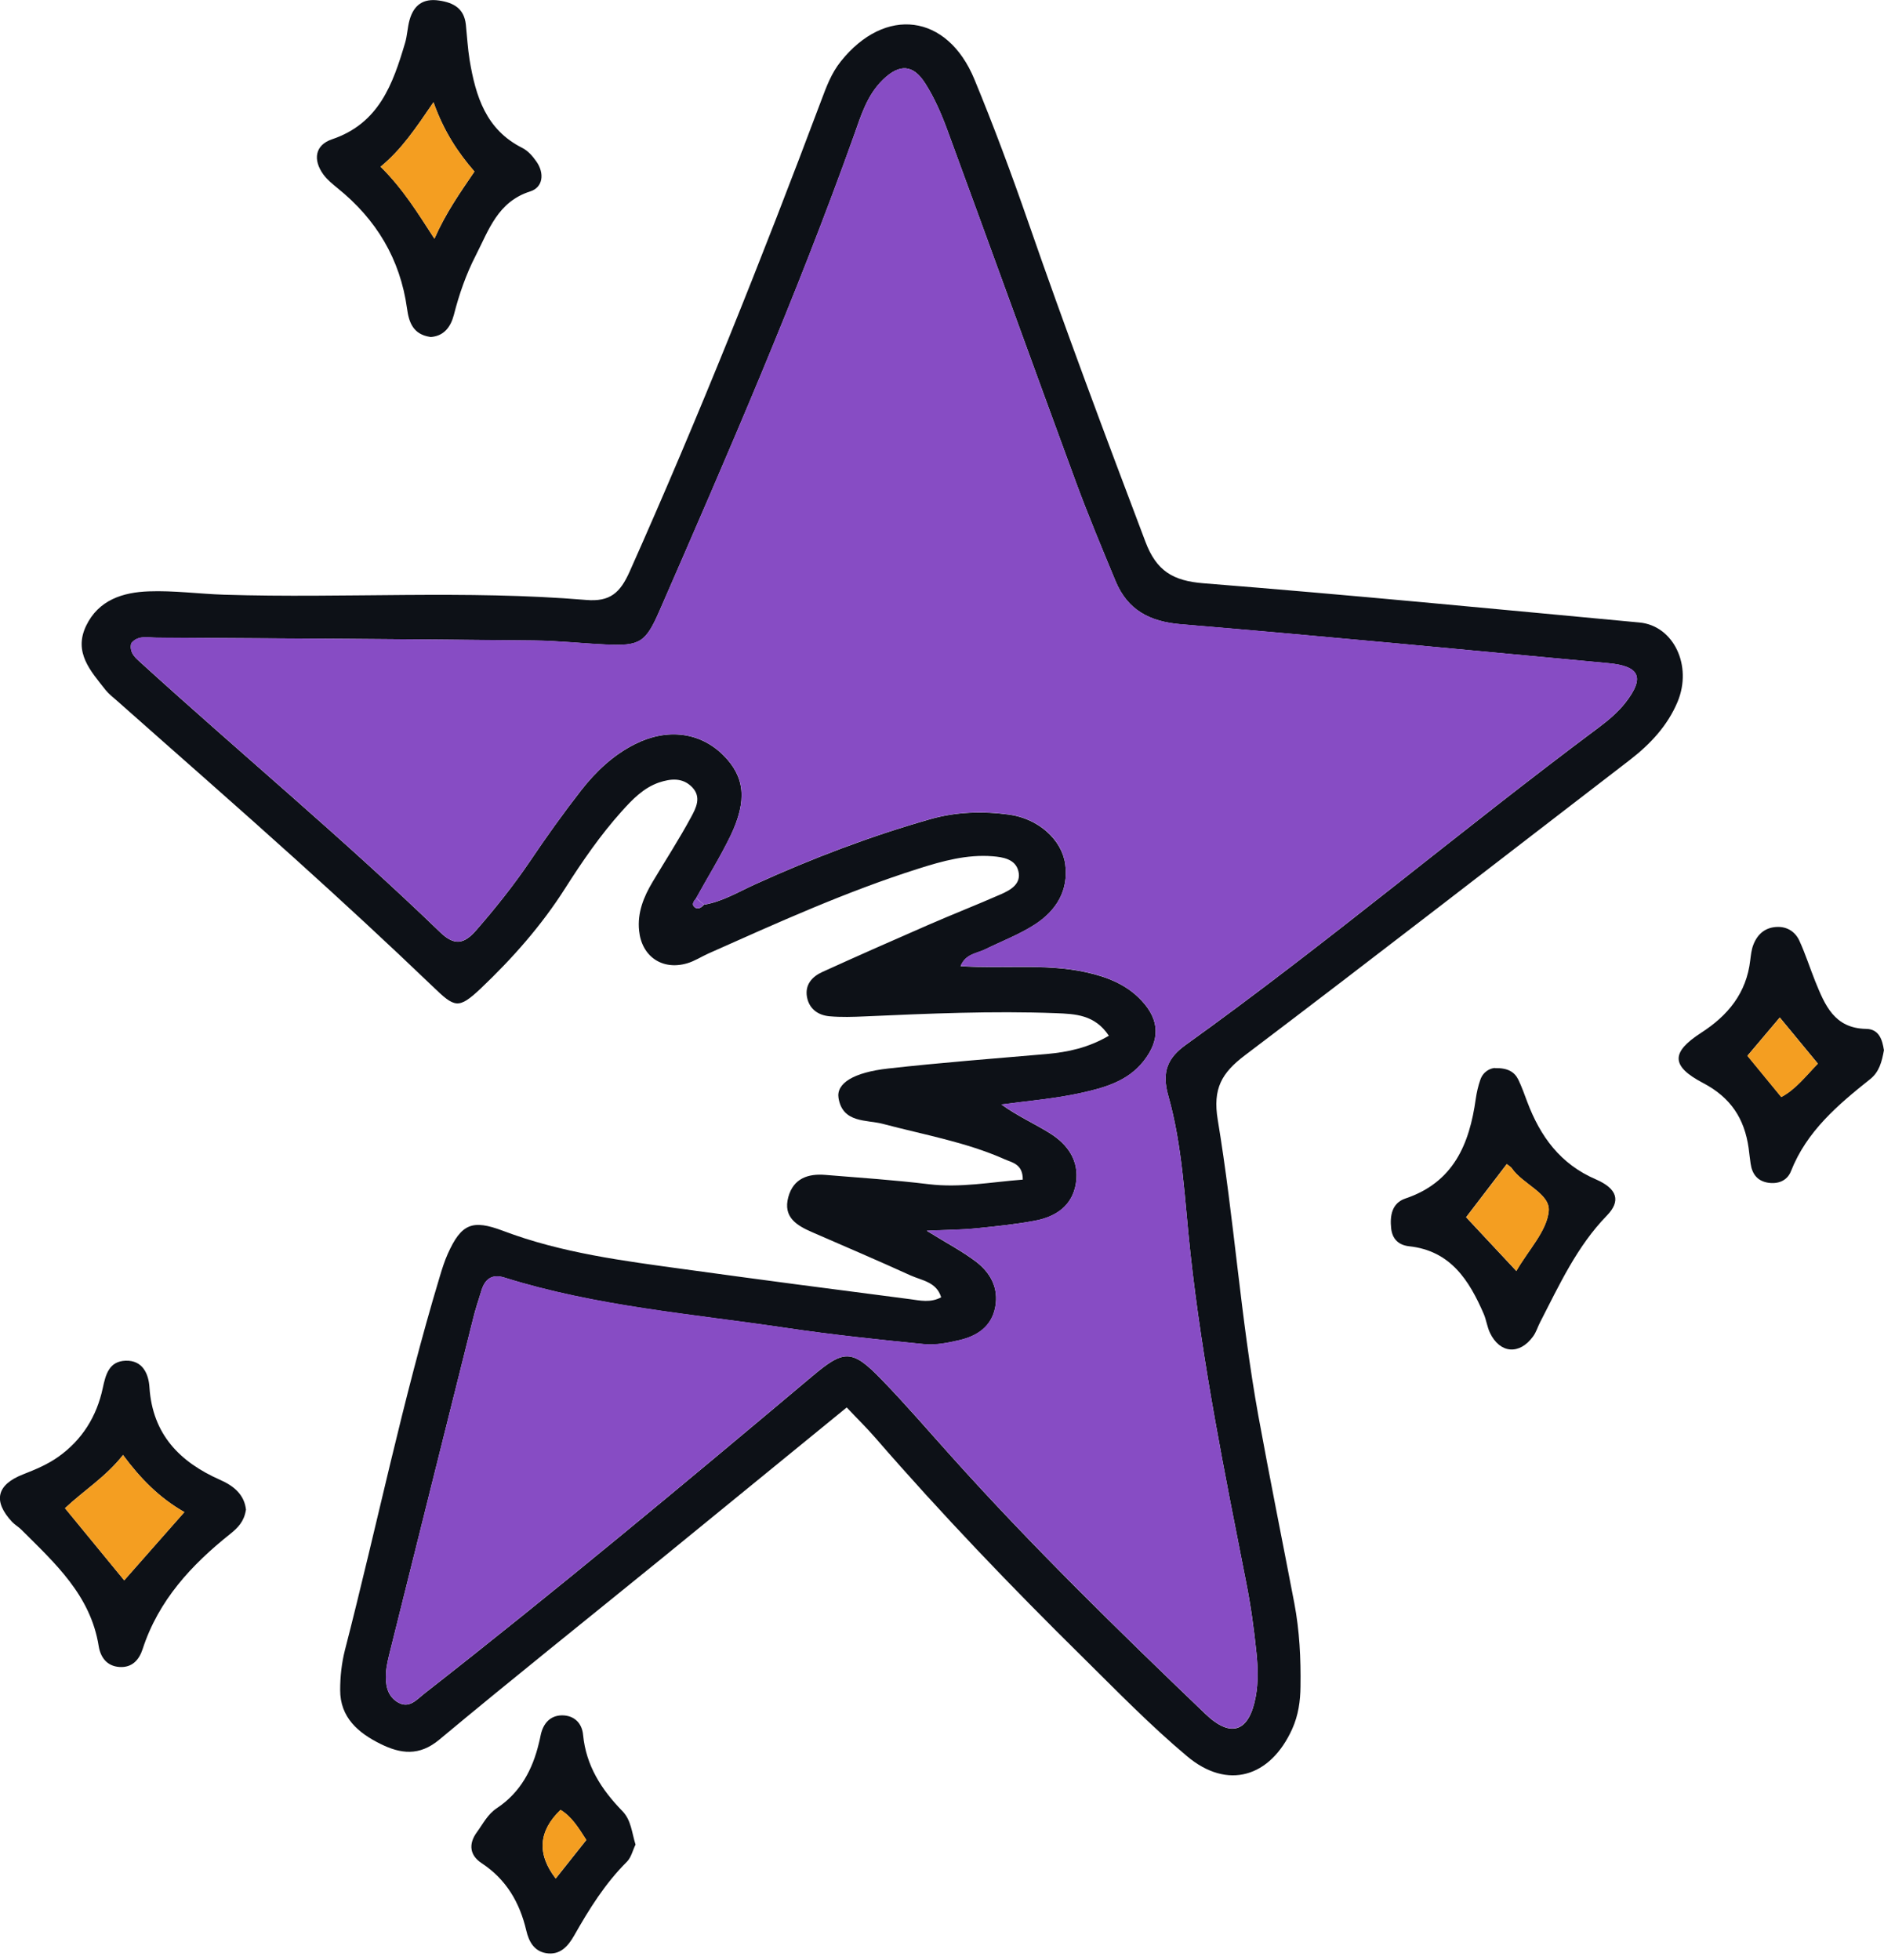 <svg width="200" height="208" viewBox="0 0 200 208" fill="none" xmlns="http://www.w3.org/2000/svg">
<g clip-path="url(#clip0_144_590)">
<path d="M99.907 137.658C99.408 136.033 97.854 135.89 96.657 135.348C93.207 133.78 89.714 132.283 86.236 130.772C84.596 130.059 83.099 129.19 83.684 127.037C84.225 125.055 85.779 124.528 87.633 124.685C91.282 124.984 94.946 125.226 98.567 125.668C101.946 126.082 105.196 125.44 108.575 125.184C108.589 123.516 107.42 123.373 106.665 123.031C102.53 121.192 98.068 120.422 93.72 119.267C91.995 118.811 89.457 119.21 89.016 116.53C88.759 114.976 90.584 113.807 94.29 113.394C99.893 112.766 105.51 112.339 111.113 111.854C113.365 111.654 115.518 111.198 117.713 109.915C116.216 107.663 114.135 107.606 112.096 107.52C105.339 107.264 98.582 107.563 91.824 107.862C90.57 107.919 89.286 107.962 88.046 107.848C86.834 107.734 85.893 107.064 85.665 105.795C85.437 104.498 86.207 103.642 87.305 103.144C91.011 101.461 94.746 99.808 98.482 98.182C101.062 97.056 103.685 96.03 106.251 94.903C107.292 94.447 108.447 93.791 108.105 92.437C107.791 91.168 106.465 90.954 105.367 90.869C102.659 90.655 100.064 91.368 97.512 92.18C89.857 94.604 82.558 97.912 75.23 101.176C74.46 101.518 73.733 102.003 72.935 102.231C70.311 103.001 68.116 101.504 67.845 98.767C67.645 96.856 68.33 95.174 69.285 93.578C70.654 91.282 72.108 89.044 73.376 86.692C73.876 85.765 74.489 84.611 73.491 83.555C72.464 82.486 71.195 82.629 69.955 83.042C68.301 83.612 67.118 84.853 65.992 86.107C63.725 88.631 61.815 91.411 59.99 94.276C57.481 98.225 54.401 101.704 51.023 104.911C48.656 107.135 48.271 106.936 45.948 104.697C41.172 100.121 36.31 95.63 31.392 91.197C25.119 85.537 18.747 79.977 12.431 74.374C12.004 74.004 11.547 73.647 11.205 73.22C9.637 71.224 7.784 69.257 9.138 66.42C10.464 63.654 13.059 62.855 15.796 62.756C18.462 62.656 21.128 63.027 23.808 63.112C36.61 63.511 49.44 62.599 62.228 63.668C64.766 63.882 65.835 62.913 66.847 60.646C74.189 44.194 80.861 27.486 87.191 10.635C87.733 9.195 88.246 7.784 89.258 6.515C93.962 0.627 100.563 1.44 103.443 8.425C105.481 13.358 107.349 18.376 109.103 23.423C113.066 34.856 117.314 46.176 121.591 57.481C122.76 60.589 124.513 61.644 127.778 61.9C143.218 63.126 158.628 64.623 174.054 66.063C177.661 66.405 179.685 70.639 178.088 74.474C177.033 76.998 175.208 78.951 173.056 80.619C159.441 91.083 145.869 101.618 132.169 111.982C129.703 113.85 128.719 115.504 129.275 118.854C131 129.261 131.699 139.825 133.58 150.232C134.792 156.875 136.132 163.504 137.401 170.133C137.957 173.056 138.1 176.007 138.057 178.972C138.043 180.526 137.829 182.037 137.173 183.491C134.849 188.624 130.301 189.978 126.025 186.385C122.147 183.135 118.597 179.485 114.99 175.921C107.363 168.408 99.95 160.681 92.936 152.598C92.024 151.543 91.026 150.574 89.885 149.362C83.256 154.765 76.741 160.097 70.212 165.415C62.342 171.816 54.416 178.131 46.632 184.618C44.493 186.4 42.512 186.115 40.402 185.074C38.035 183.905 36.097 182.265 36.111 179.329C36.111 177.931 36.268 176.492 36.61 175.137C40.017 161.922 42.74 148.535 46.689 135.462C46.931 134.65 47.188 133.837 47.53 133.067C48.97 129.86 50.139 129.389 53.389 130.615C59.634 132.982 66.206 133.809 72.749 134.707C80.69 135.804 88.645 136.845 96.614 137.872C97.669 138.014 98.795 138.285 99.936 137.658H99.907ZM74.717 96.015C76.698 95.688 78.395 94.647 80.191 93.834C86.221 91.097 92.38 88.745 98.752 86.934C101.504 86.15 104.327 86.065 107.135 86.45C110.215 86.877 112.709 89.087 113.08 91.696C113.465 94.504 112.111 96.657 109.858 98.111C108.219 99.166 106.351 99.879 104.583 100.748C103.699 101.19 102.502 101.219 101.974 102.531C106.551 102.844 110.942 102.231 115.261 103.172C117.528 103.671 119.581 104.469 121.178 106.18C123.131 108.261 123.159 110.386 121.391 112.624C119.695 114.762 117.243 115.432 114.762 115.988C111.997 116.601 109.16 116.829 106.308 117.214C108.033 118.455 109.815 119.239 111.455 120.265C113.351 121.448 114.591 123.188 114.22 125.554C113.85 127.964 112.082 129.133 109.872 129.546C107.805 129.931 105.695 130.145 103.6 130.359C102.06 130.515 100.492 130.515 98.382 130.615C100.549 131.955 102.188 132.811 103.628 133.908C105.154 135.077 106.037 136.703 105.653 138.713C105.268 140.78 103.742 141.778 101.86 142.22C100.634 142.505 99.337 142.776 98.111 142.647C93.207 142.163 88.303 141.649 83.441 140.922C73.433 139.44 63.297 138.641 53.575 135.591C52.178 135.149 51.45 135.776 51.08 137.045C50.795 137.986 50.467 138.927 50.239 139.882C47.302 151.615 44.365 163.362 41.443 175.094C41.243 175.907 41.015 176.748 40.972 177.575C40.915 178.716 41.058 179.87 42.113 180.583C43.396 181.438 44.208 180.384 45.05 179.728C59.02 168.808 72.649 157.46 86.221 146.055C89.572 143.246 90.413 143.118 93.578 146.397C96.129 149.02 98.51 151.8 100.962 154.523C109.53 164.074 118.697 173.013 127.949 181.88C130.686 184.504 132.625 183.805 133.31 180.027C133.58 178.53 133.538 176.934 133.381 175.408C133.124 172.885 132.782 170.376 132.283 167.895C130.002 156.305 127.65 144.715 126.367 132.953C125.754 127.365 125.554 121.691 124.014 116.259C123.302 113.75 123.957 112.253 125.896 110.87C140.894 100.121 154.979 88.189 169.763 77.169C170.775 76.413 171.758 75.572 172.528 74.603C174.624 71.922 174.111 70.696 170.746 70.383C155.62 68.971 140.495 67.517 125.34 66.249C122.019 65.963 119.695 64.723 118.426 61.672C116.972 58.165 115.504 54.658 114.192 51.094C109.63 38.677 105.139 26.246 100.577 13.829C99.95 12.118 99.209 10.407 98.239 8.882C96.942 6.814 95.502 6.757 93.749 8.44C92.052 10.065 91.396 12.275 90.655 14.37C84.539 31.478 77.297 48.115 70.041 64.752C68.544 68.187 67.959 68.572 64.324 68.401C61.8 68.287 59.263 68.002 56.739 67.974C43.367 67.831 29.981 67.745 16.608 67.674C15.682 67.674 14.641 67.389 13.928 68.273C13.7 69.342 14.456 69.87 15.04 70.411C25.561 79.977 36.51 89.073 46.746 98.952C48.257 100.406 49.284 100.178 50.552 98.724C52.591 96.386 54.516 93.977 56.255 91.411C57.98 88.845 59.79 86.321 61.686 83.883C63.255 81.873 65.108 80.12 67.417 78.965C70.853 77.24 74.346 77.71 76.784 80.148C79.065 82.415 79.35 84.938 77.554 88.688C76.456 90.954 75.116 93.107 73.904 95.317C73.69 95.616 73.362 95.958 73.733 96.272C74.075 96.557 74.446 96.329 74.717 96.03V96.015Z" fill="#0D1117"/>
<path d="M45.662 35.755C43.866 35.484 43.41 34.229 43.21 32.746C42.483 27.486 39.945 23.28 35.84 19.973C35.298 19.531 34.742 19.075 34.328 18.519C33.202 16.965 33.43 15.397 35.241 14.784C40.23 13.101 41.699 8.939 42.996 4.576C43.239 3.778 43.253 2.908 43.481 2.11C43.923 0.556 44.907 -0.2 46.617 0.057C48.171 0.285 49.269 0.912 49.454 2.609C49.583 3.863 49.654 5.132 49.853 6.373C50.495 10.207 51.578 13.757 55.442 15.696C56.041 15.995 56.54 16.566 56.939 17.136C57.823 18.39 57.651 19.887 56.283 20.315C52.833 21.413 51.892 24.407 50.509 27.101C49.483 29.097 48.741 31.221 48.185 33.402C47.843 34.714 47.116 35.683 45.676 35.769L45.662 35.755ZM50.367 18.205C48.57 16.138 47.102 13.9 46.019 10.849C44.122 13.629 42.611 15.881 40.402 17.692C42.811 20.073 44.322 22.567 46.118 25.333C47.316 22.61 48.827 20.472 50.367 18.205Z" fill="#0D1117"/>
<path d="M26.103 160.24C25.917 161.466 25.247 162.136 24.449 162.777C20.315 166.07 16.822 169.834 15.14 175.009C14.769 176.135 14.042 176.991 12.688 176.905C11.319 176.819 10.663 175.836 10.478 174.695C9.622 169.292 5.83 165.885 2.252 162.321C1.953 162.022 1.568 161.808 1.283 161.508C-0.756 159.313 -0.385 157.574 2.452 156.462C3.763 155.948 5.061 155.407 6.201 154.594C8.724 152.798 10.264 150.317 10.906 147.323C11.219 145.841 11.59 144.458 13.343 144.401C15.14 144.344 15.781 145.798 15.867 147.238C16.195 152.213 19.074 155.15 23.366 157.046C24.891 157.716 25.96 158.671 26.117 160.254L26.103 160.24ZM13.058 154.409C11.233 156.733 8.881 158.187 6.9 160.054C9.095 162.734 11.105 165.172 13.187 167.71C15.354 165.258 17.349 162.977 19.573 160.468C16.893 158.942 14.897 156.889 13.058 154.409Z" fill="#0D1117"/>
<path d="M158.7 113.351C160.083 113.322 160.782 113.764 161.181 114.577C161.551 115.333 161.822 116.131 162.122 116.915C163.505 120.593 165.629 123.53 169.407 125.155C171.716 126.153 172.073 127.465 170.59 128.99C167.397 132.269 165.543 136.346 163.49 140.324C163.234 140.823 163.077 141.379 162.749 141.821C161.309 143.816 159.228 143.645 158.173 141.45C157.873 140.823 157.788 140.096 157.517 139.454C155.963 135.861 153.981 132.725 149.576 132.255C148.436 132.126 147.794 131.456 147.68 130.344C147.538 129.004 147.766 127.678 149.177 127.194C154.295 125.483 155.992 121.434 156.662 116.616C156.761 115.931 156.918 115.247 157.146 114.591C157.46 113.679 158.23 113.365 158.686 113.337L158.7 113.351ZM159.955 123.53C158.529 125.383 157.104 127.251 155.635 129.175C157.332 130.986 159.028 132.796 160.967 134.878C162.279 132.611 164.203 130.644 164.403 128.52C164.574 126.652 161.637 125.683 160.468 123.958C160.397 123.843 160.254 123.772 159.941 123.53H159.955Z" fill="#0D1117"/>
<path d="M200 111.412C199.772 112.695 199.486 113.764 198.531 114.52C195.11 117.243 191.788 120.051 190.12 124.3C189.721 125.298 188.766 125.683 187.682 125.511C186.556 125.326 186 124.585 185.843 123.501C185.758 122.945 185.701 122.389 185.629 121.833C185.187 118.711 183.733 116.473 180.797 114.933C177.375 113.137 177.375 111.683 180.568 109.616C183.448 107.762 185.401 105.382 185.8 101.903C185.872 101.347 185.929 100.777 186.128 100.264C186.57 99.123 187.397 98.41 188.652 98.368C189.735 98.325 190.591 98.895 191.018 99.836C191.66 101.233 192.13 102.716 192.7 104.141C193.727 106.651 194.711 109.131 198.104 109.188C199.501 109.202 199.829 110.4 199.985 111.412H200ZM192.986 112.88C191.517 111.098 190.277 109.602 188.937 107.976C187.725 109.402 186.585 110.756 185.501 112.039C186.784 113.608 187.925 114.99 189.094 116.416C190.619 115.603 191.645 114.249 192.986 112.866V112.88Z" fill="#0D1117"/>
<path d="M67.46 195.766C67.175 196.336 67.018 197.092 66.562 197.562C64.238 199.872 62.542 202.595 60.945 205.417C60.289 206.558 59.434 207.527 57.951 207.271C56.682 207.043 56.141 206.03 55.87 204.876C55.171 201.896 53.745 199.444 51.122 197.719C49.882 196.906 49.697 195.709 50.623 194.44C51.279 193.542 51.764 192.53 52.762 191.874C55.228 190.235 56.54 187.797 57.21 184.974C57.281 184.703 57.338 184.432 57.395 184.147C57.652 182.907 58.393 182.051 59.662 182.037C60.945 182.037 61.786 182.85 61.9 184.119C62.214 187.383 63.853 189.921 66.063 192.188C67.018 193.171 67.061 194.469 67.474 195.78L67.46 195.766ZM58.992 199.358C60.203 197.833 61.23 196.536 62.242 195.267C61.401 193.955 60.703 192.801 59.505 192.074C57.157 194.326 56.986 196.754 58.992 199.358Z" fill="#0D1117"/>
<path d="M73.89 95.303C75.116 93.093 76.456 90.94 77.554 88.674C79.364 84.924 79.065 82.401 76.784 80.134C74.346 77.696 70.839 77.24 67.418 78.951C65.108 80.106 63.255 81.859 61.687 83.869C59.79 86.307 57.994 88.83 56.255 91.396C54.516 93.977 52.591 96.372 50.552 98.71C49.284 100.164 48.243 100.392 46.746 98.938C36.51 89.058 25.561 79.963 15.04 70.397C14.441 69.855 13.686 69.328 13.928 68.259C14.641 67.361 15.682 67.646 16.608 67.66C29.981 67.745 43.367 67.831 56.74 67.959C59.263 67.988 61.801 68.273 64.324 68.387C67.959 68.558 68.544 68.173 70.041 64.737C77.297 48.1 84.539 31.449 90.655 14.356C91.411 12.26 92.052 10.051 93.749 8.425C95.488 6.757 96.928 6.814 98.239 8.867C99.209 10.407 99.95 12.104 100.577 13.814C105.139 26.231 109.616 38.663 114.192 51.08C115.504 54.644 116.972 58.151 118.426 61.658C119.695 64.709 122.004 65.963 125.34 66.234C140.48 67.503 155.606 68.957 170.746 70.368C174.111 70.682 174.638 71.908 172.528 74.588C171.759 75.572 170.775 76.413 169.763 77.154C154.979 88.174 140.894 100.107 125.896 110.856C123.958 112.253 123.316 113.736 124.015 116.245C125.554 121.677 125.754 127.351 126.367 132.939C127.65 144.7 130.002 156.291 132.283 167.881C132.768 170.361 133.124 172.885 133.381 175.394C133.538 176.919 133.595 178.516 133.31 180.013C132.611 183.791 130.672 184.475 127.949 181.866C118.697 172.999 109.53 164.046 100.962 154.509C98.525 151.786 96.129 149.006 93.578 146.383C90.413 143.118 89.572 143.232 86.221 146.04C72.65 157.445 59.021 168.793 45.05 179.713C44.194 180.384 43.382 181.424 42.113 180.569C41.058 179.856 40.915 178.687 40.972 177.561C41.015 176.734 41.243 175.893 41.443 175.08C44.365 163.347 47.302 151.6 50.239 139.867C50.481 138.912 50.809 137.986 51.08 137.03C51.451 135.762 52.178 135.134 53.575 135.576C63.297 138.613 73.434 139.411 83.442 140.908C88.317 141.635 93.207 142.148 98.111 142.633C99.337 142.747 100.634 142.491 101.86 142.205C103.742 141.764 105.253 140.751 105.653 138.698C106.023 136.688 105.154 135.063 103.628 133.894C102.188 132.796 100.563 131.941 98.382 130.601C100.492 130.501 102.046 130.501 103.6 130.344C105.695 130.145 107.805 129.931 109.872 129.532C112.082 129.118 113.85 127.949 114.221 125.54C114.577 123.173 113.351 121.434 111.455 120.251C109.815 119.224 108.033 118.44 106.308 117.2C109.16 116.815 111.997 116.587 114.762 115.974C117.243 115.432 119.695 114.748 121.391 112.61C123.159 110.386 123.131 108.261 121.178 106.166C119.581 104.469 117.528 103.657 115.261 103.158C110.942 102.217 106.565 102.816 101.974 102.516C102.502 101.205 103.685 101.162 104.583 100.734C106.351 99.865 108.219 99.166 109.858 98.097C112.111 96.643 113.479 94.49 113.08 91.681C112.724 89.073 110.229 86.863 107.135 86.435C104.327 86.05 101.518 86.136 98.753 86.92C92.38 88.731 86.207 91.083 80.191 93.82C78.409 94.633 76.713 95.673 74.717 96.001C74.446 95.759 74.161 95.516 73.89 95.274V95.303Z" fill="#874CC4"/>
<path d="M74.717 96.015C74.432 96.315 74.076 96.543 73.733 96.258C73.363 95.93 73.691 95.588 73.904 95.303C74.175 95.545 74.446 95.787 74.731 96.015H74.717Z" fill="#874CC4"/>
<path d="M50.367 18.205C48.813 20.472 47.317 22.61 46.119 25.333C44.323 22.568 42.797 20.087 40.402 17.692C42.612 15.881 44.123 13.629 46.019 10.849C47.103 13.9 48.585 16.138 50.367 18.205Z" fill="#F49E21"/>
<path d="M13.059 154.409C14.898 156.889 16.894 158.942 19.574 160.468C17.35 162.991 15.34 165.258 13.187 167.71C11.106 165.172 9.11 162.734 6.9 160.054C8.882 158.187 11.234 156.733 13.059 154.409Z" fill="#F49E21"/>
<path d="M159.955 123.53C160.268 123.772 160.397 123.843 160.482 123.958C161.651 125.683 164.588 126.666 164.417 128.52C164.217 130.644 162.293 132.597 160.981 134.878C159.028 132.796 157.346 130.986 155.649 129.175C157.132 127.251 158.558 125.383 159.969 123.53H159.955Z" fill="#F49E21"/>
<path d="M192.985 112.88C191.645 114.263 190.619 115.618 189.094 116.43C187.925 115.005 186.784 113.608 185.501 112.054C186.584 110.771 187.725 109.416 188.937 107.991C190.277 109.602 191.517 111.113 192.985 112.895V112.88Z" fill="#F49E21"/>
<path d="M58.992 199.344C56.987 196.74 57.158 194.312 59.505 192.059C60.703 192.786 61.401 193.941 62.243 195.253C61.23 196.522 60.204 197.805 58.992 199.344Z" fill="#F49E21"/>
</g>
<defs>
<clipPath id="clip0_144_590">
<rect width="200" height="207.299" fill="white"/>
</clipPath>
</defs>
</svg>
